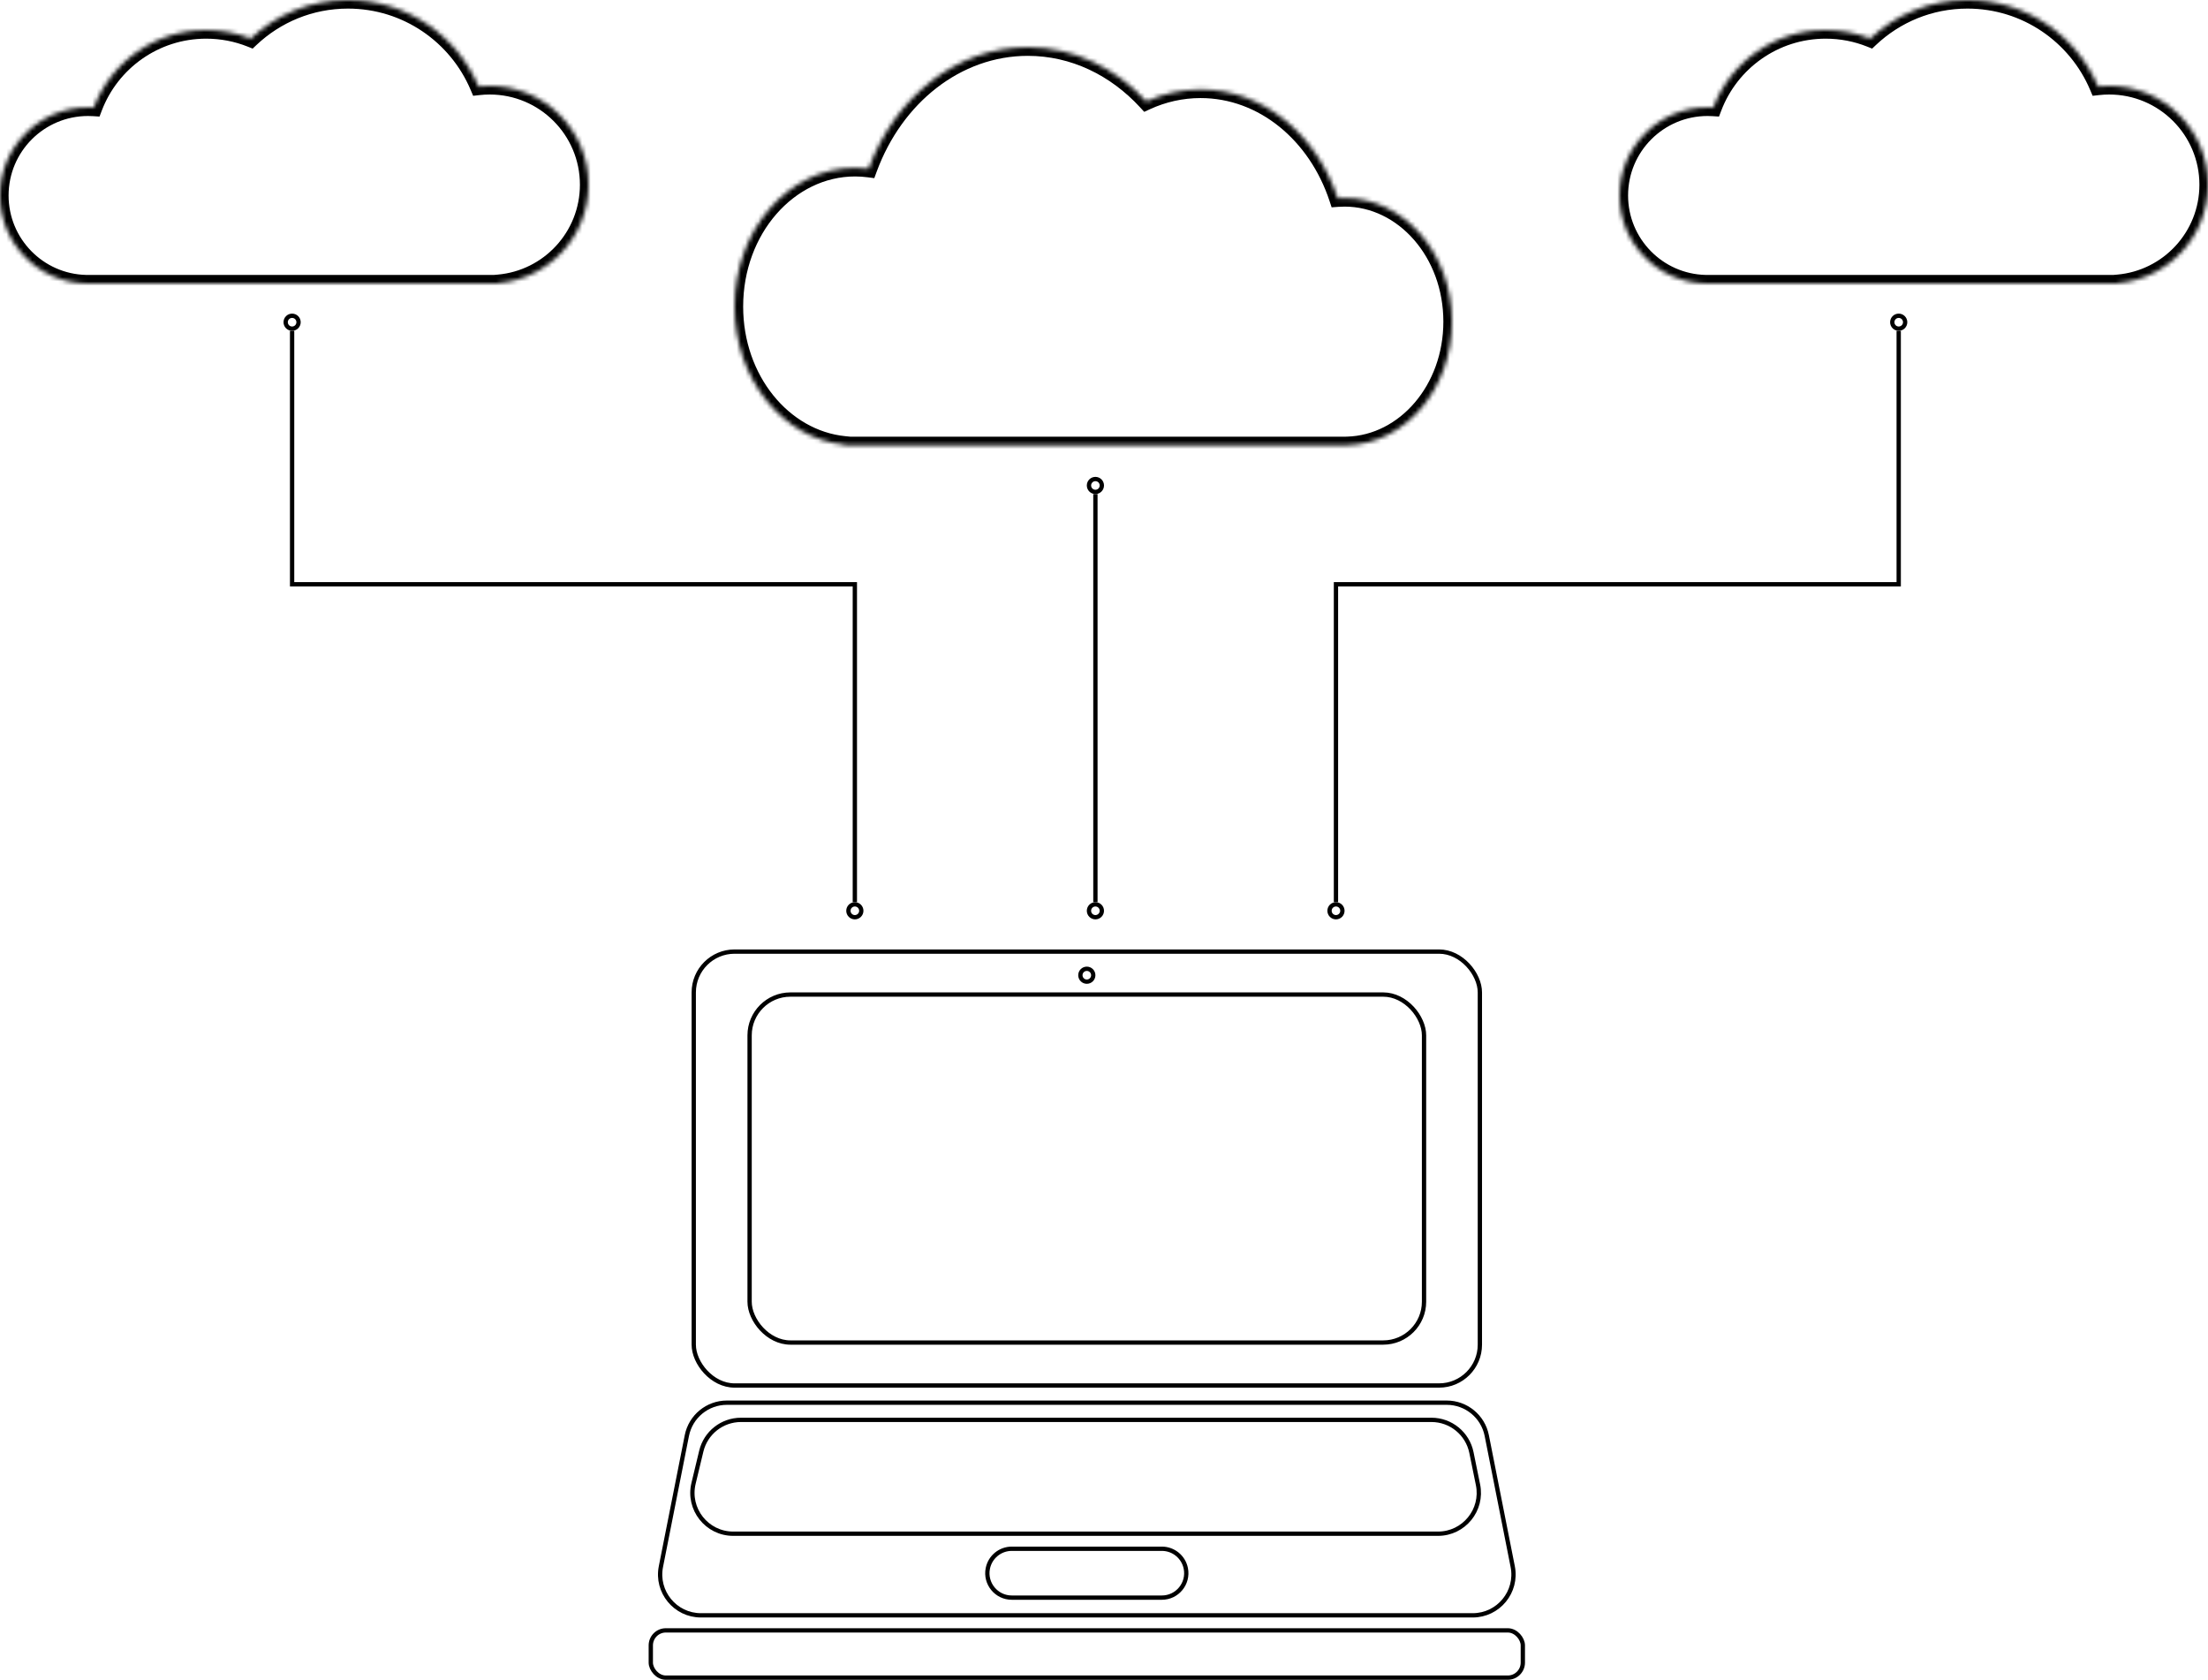 <svg width="514" height="391" viewBox="0 0 514 391" fill="none" xmlns="http://www.w3.org/2000/svg">
<rect x="161.5" y="221.5" width="183" height="101" rx="9.5" stroke="black"/>
<path d="M169.214 326.5H336.786C341.321 326.5 345.224 329.706 346.105 334.155L352.145 364.655C353.308 370.528 348.813 376 342.826 376H163.174C157.187 376 152.692 370.528 153.855 364.655L159.895 334.155C160.776 329.706 164.679 326.5 169.214 326.5Z" stroke="black"/>
<path d="M172.49 330.5H333.226C337.741 330.5 341.632 333.678 342.534 338.102L344.063 345.602C345.264 351.49 340.765 357 334.755 357H170.688C164.543 357 160.015 351.255 161.45 345.28L163.253 337.78C164.279 333.51 168.098 330.5 172.49 330.5Z" stroke="black"/>
<path d="M235.534 360.5H270.466C273.181 360.5 275.518 362.42 276.046 365.084C276.742 368.601 274.051 371.877 270.466 371.877H235.534C231.949 371.877 229.258 368.601 229.954 365.084C230.482 362.42 232.819 360.5 235.534 360.5Z" stroke="black"/>
<rect x="174.5" y="231.5" width="157" height="81" rx="9.5" stroke="black"/>
<rect x="151.5" y="379.5" width="203" height="11" rx="3.5" stroke="black"/>
<circle cx="253" cy="227" r="1.5" stroke="black"/>
<circle cx="199" cy="212" r="1.5" stroke="black"/>
<circle cx="255" cy="212" r="1.5" stroke="black"/>
<circle cx="311" cy="212" r="1.5" stroke="black"/>
<circle cx="442" cy="75" r="1.5" stroke="black"/>
<path d="M311 210V136H442V77" stroke="black"/>
<path d="M199 210V136H68V77" stroke="black"/>
<path d="M255 210V115" stroke="black"/>
<circle cx="68" cy="75" r="1.5" stroke="black"/>
<circle cx="255" cy="113" r="1.5" stroke="black"/>
<mask id="path-17-inside-1_20_107" fill="white">
<path fill-rule="evenodd" clip-rule="evenodd" d="M20.5 66H81H114H116V65.914C127.766 64.901 137 55.029 137 43C137 30.297 126.703 20 114 20C113.122 20 112.255 20.049 111.403 20.145C106.391 8.306 94.665 0 81 0C72.24 0 64.277 3.413 58.369 8.983C55.162 7.703 51.663 7 48 7C36.043 7 25.837 14.494 21.823 25.042C21.385 25.014 20.944 25 20.5 25C9.178 25 0 34.178 0 45.5C0 56.655 8.909 65.728 20 65.994V66H20.5Z"/>
</mask>
<path d="M116 66H118V68H116V66ZM116 65.914H114V64.079L115.828 63.922L116 65.914ZM111.403 20.145L111.626 22.133L110.143 22.299L109.561 20.925L111.403 20.145ZM58.369 8.983L59.741 10.438L58.812 11.313L57.628 10.84L58.369 8.983ZM21.823 25.042L23.692 25.753L23.167 27.132L21.695 27.038L21.823 25.042ZM20 65.994L20.048 63.995L22 64.041V65.994H20ZM20 66V68H18V66H20ZM20.5 64H81V68H20.5V64ZM81 64H114V68H81V64ZM114 64H116V68H114V64ZM114 66V65.914H118V66H114ZM115.828 63.922C126.569 62.996 135 53.982 135 43H139C139 56.076 128.963 66.805 116.172 67.907L115.828 63.922ZM135 43C135 31.402 125.598 22 114 22V18C127.807 18 139 29.193 139 43H135ZM114 22C113.197 22 112.404 22.045 111.626 22.133L111.179 18.158C112.106 18.053 113.047 18 114 18V22ZM109.561 20.925C104.851 9.799 93.834 2 81 2V-2C95.497 -2 107.93 6.813 113.244 19.365L109.561 20.925ZM81 2C72.77 2 65.293 5.205 59.741 10.438L56.997 7.527C63.261 1.622 71.71 -2 81 -2V2ZM57.628 10.84C54.653 9.654 51.405 9 48 9V5C51.921 5 55.671 5.753 59.11 7.125L57.628 10.84ZM48 9C36.901 9 27.421 15.956 23.692 25.753L19.953 24.331C24.253 13.033 35.186 5 48 5V9ZM21.695 27.038C21.3 27.013 20.902 27 20.5 27V23C20.987 23 21.47 23.015 21.95 23.046L21.695 27.038ZM20.5 27C10.283 27 2 35.283 2 45.5H-2C-2 33.074 8.074 23 20.5 23V27ZM2 45.5C2 55.566 10.04 63.755 20.048 63.995L19.952 67.993C7.778 67.702 -2 57.743 -2 45.5H2ZM22 65.994V66H18V65.994H22ZM20 64H20.5V68H20V64Z" fill="black" mask="url(#path-17-inside-1_20_107)"/>
<mask id="path-19-inside-2_20_107" fill="white">
<path fill-rule="evenodd" clip-rule="evenodd" d="M397.5 66H458H491H493V65.914C504.766 64.901 514 55.029 514 43C514 30.297 503.703 20 491 20C490.122 20 489.255 20.049 488.403 20.145C483.391 8.306 471.665 0 458 0C449.24 0 441.277 3.413 435.369 8.983C432.162 7.703 428.663 7 425 7C413.043 7 402.837 14.494 398.823 25.042C398.385 25.014 397.944 25 397.5 25C386.178 25 377 34.178 377 45.5C377 56.655 385.909 65.728 397 65.994V66H397.5Z"/>
</mask>
<path d="M493 66H495V68H493V66ZM493 65.914H491V64.079L492.828 63.922L493 65.914ZM488.403 20.145L488.626 22.133L487.143 22.299L486.561 20.925L488.403 20.145ZM435.369 8.983L436.741 10.438L435.813 11.313L434.628 10.84L435.369 8.983ZM398.823 25.042L400.692 25.753L400.167 27.132L398.695 27.038L398.823 25.042ZM397 65.994L397.048 63.995L399 64.041V65.994H397ZM397 66V68H395V66H397ZM397.5 64H458V68H397.5V64ZM458 64H491V68H458V64ZM491 64H493V68H491V64ZM491 66V65.914H495V66H491ZM492.828 63.922C503.569 62.996 512 53.982 512 43H516C516 56.076 505.963 66.805 493.172 67.907L492.828 63.922ZM512 43C512 31.402 502.598 22 491 22V18C504.807 18 516 29.193 516 43H512ZM491 22C490.197 22 489.404 22.045 488.626 22.133L488.179 18.158C489.106 18.053 490.047 18 491 18V22ZM486.561 20.925C481.851 9.799 470.834 2 458 2V-2C472.497 -2 484.93 6.813 490.244 19.365L486.561 20.925ZM458 2C449.77 2 442.293 5.205 436.741 10.438L433.997 7.527C440.261 1.622 448.71 -2 458 -2V2ZM434.628 10.84C431.653 9.654 428.405 9 425 9V5C428.921 5 432.671 5.753 436.11 7.125L434.628 10.84ZM425 9C413.901 9 404.421 15.956 400.692 25.753L396.953 24.331C401.253 13.033 412.186 5 425 5V9ZM398.695 27.038C398.3 27.013 397.902 27 397.5 27V23C397.987 23 398.47 23.015 398.95 23.046L398.695 27.038ZM397.5 27C387.283 27 379 35.283 379 45.5H375C375 33.074 385.074 23 397.5 23V27ZM379 45.5C379 55.566 387.04 63.755 397.048 63.995L396.952 67.993C384.778 67.702 375 57.743 375 45.5H379ZM399 65.994V66H395V65.994H399ZM397 64H397.5V68H397V64Z" fill="black" mask="url(#path-19-inside-2_20_107)"/>
<mask id="path-21-inside-3_20_107" fill="white">
<path fill-rule="evenodd" clip-rule="evenodd" d="M313.011 103.642H239.263L196.599 103.642V103.522C182.256 102.099 171 88.242 171 71.358C171 53.528 183.552 39.073 199.036 39.073C200.107 39.073 201.163 39.142 202.203 39.277C208.312 22.659 222.605 11 239.263 11C249.941 11 259.648 15.791 266.85 23.609C270.759 21.813 275.024 20.826 279.489 20.826C294.064 20.826 306.505 31.345 311.399 46.151C311.932 46.112 312.469 46.092 313.011 46.092C326.812 46.092 338 58.975 338 74.867C338 90.525 327.14 103.261 313.62 103.634V103.642L313.011 103.642Z"/>
</mask>
<path d="M313.011 103.642L313.011 101.642H313.011V103.642ZM239.263 103.642L239.263 101.642L239.263 101.642L239.263 103.642ZM196.599 103.642H194.599V105.642L196.599 105.642L196.599 103.642ZM196.599 103.522H198.599V101.711L196.796 101.532L196.599 103.522ZM202.203 39.277L201.946 41.261L203.529 41.465L204.08 39.967L202.203 39.277ZM266.85 23.609L265.379 24.964L266.364 26.033L267.684 25.426L266.85 23.609ZM311.399 46.151L309.5 46.778L309.989 48.259L311.545 48.145L311.399 46.151ZM313.62 103.634L313.565 101.635L311.62 101.688V103.634H313.62ZM313.62 103.642L313.62 105.642L315.62 105.642V103.642H313.62ZM313.011 101.642H239.263V105.642H313.011V101.642ZM239.263 101.642L196.599 101.642L196.599 105.642L239.263 105.642L239.263 101.642ZM198.599 103.642V103.522H194.599V103.642H198.599ZM196.796 101.532C183.686 100.231 173 87.44 173 71.358H169C169 89.045 180.825 103.967 196.401 105.512L196.796 101.532ZM173 71.358C173 54.358 184.913 41.073 199.036 41.073V37.073C182.192 37.073 169 52.697 169 71.358H173ZM199.036 41.073C200.021 41.073 200.992 41.137 201.946 41.261L202.459 37.294C201.335 37.148 200.193 37.073 199.036 37.073V41.073ZM204.08 39.967C209.96 23.972 223.605 13 239.263 13V9C221.605 9 206.664 21.346 200.326 38.587L204.08 39.967ZM239.263 13C249.316 13 258.508 17.506 265.379 24.964L268.321 22.253C260.787 14.076 250.566 9 239.263 9V13ZM267.684 25.426C271.342 23.746 275.323 22.826 279.489 22.826V18.826C274.724 18.826 270.175 19.88 266.015 21.791L267.684 25.426ZM279.489 22.826C293.03 22.826 304.819 32.617 309.5 46.778L313.298 45.523C308.191 30.073 295.097 18.826 279.489 18.826V22.826ZM311.545 48.145C312.03 48.11 312.518 48.092 313.011 48.092V44.092C312.421 44.092 311.834 44.113 311.253 44.156L311.545 48.145ZM313.011 48.092C325.452 48.092 336 59.805 336 74.867H340C340 58.145 328.172 44.092 313.011 44.092V48.092ZM336 74.867C336 89.702 325.759 101.299 313.565 101.635L313.676 105.633C328.52 105.224 340 91.347 340 74.867H336ZM311.62 103.634V103.642H315.62V103.634H311.62ZM313.62 101.642L313.011 101.642L313.011 105.642L313.62 105.642L313.62 101.642Z" fill="black" mask="url(#path-21-inside-3_20_107)"/>
</svg>
